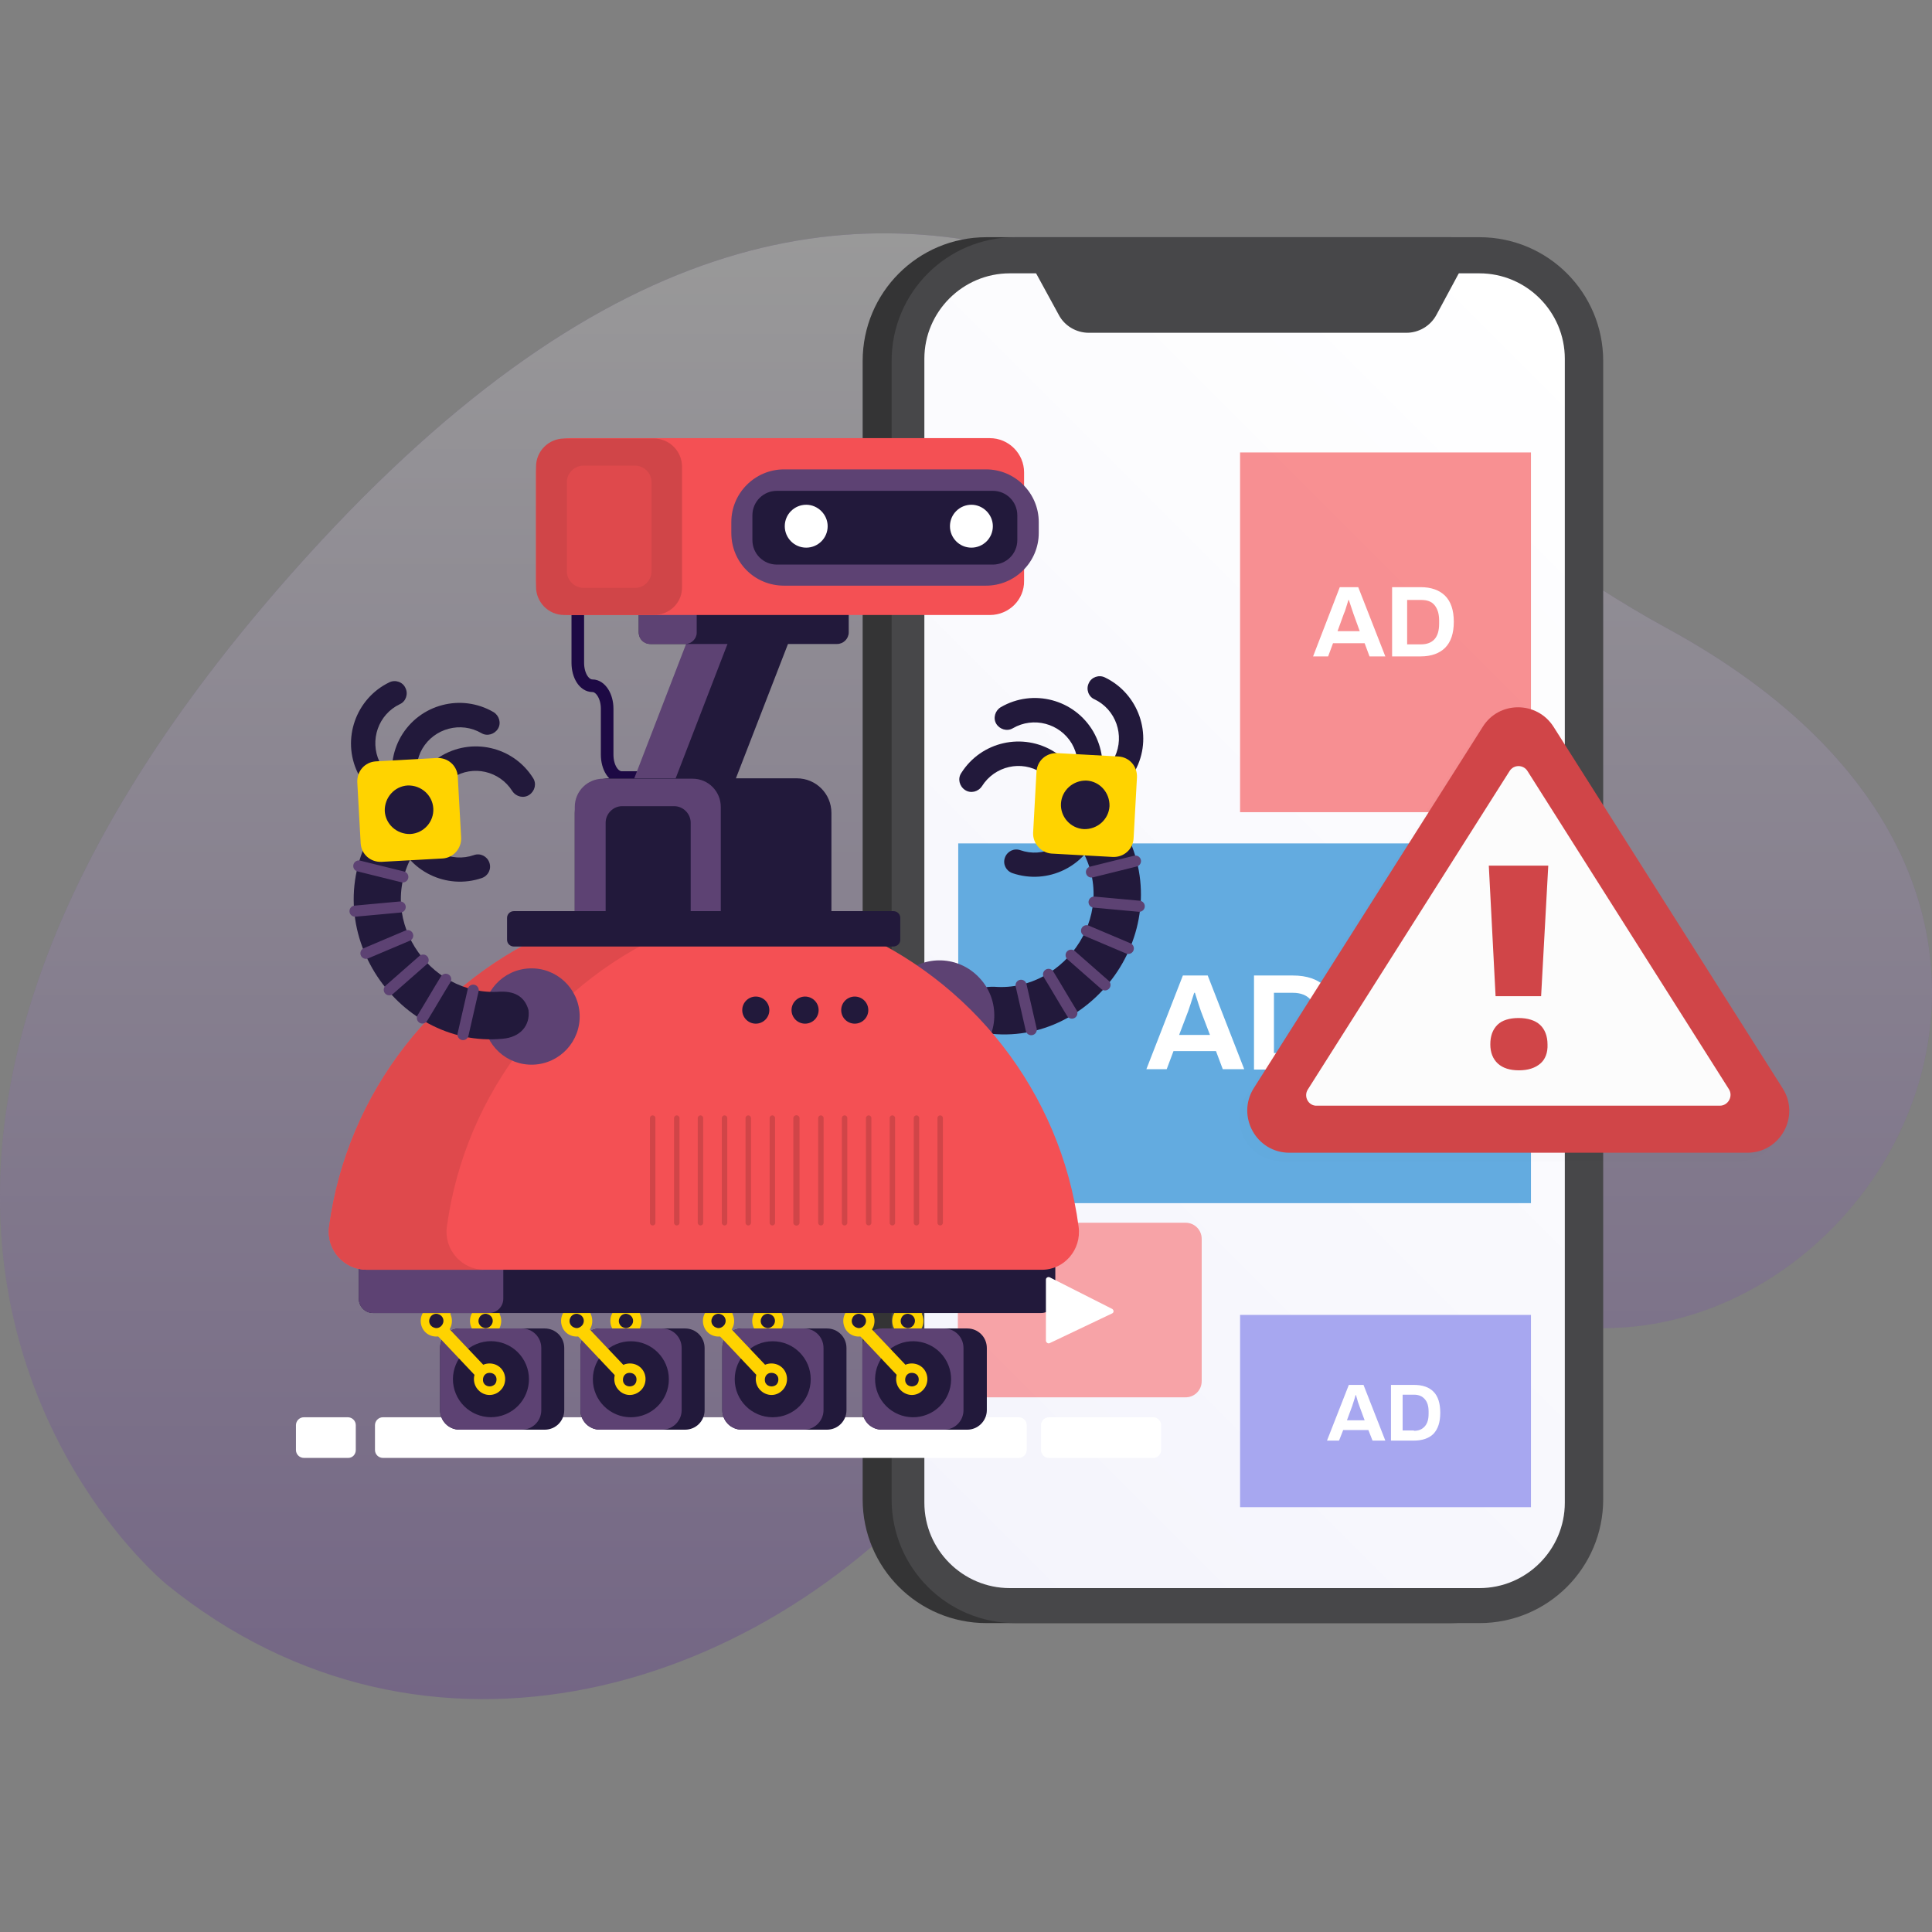 <svg width="380" height="380" viewBox="0 0 380 380" fill="none" xmlns="http://www.w3.org/2000/svg">
<rect x="0" y="0" width="380" height="380" fill="#808080" stroke="none"/>
<g opacity="0.2">
<path d="M32.75 311.62C32.75 311.62 -55.325 239.976 57.396 112.748C178.036 -23.434 255.527 84.18 327.838 123.554C423.832 175.807 369.062 267.731 309.186 260.847C262.188 255.444 216.227 252.706 189.064 286.16C150.652 333.38 83.744 352.993 32.75 311.62Z" fill="#440099"/>
<path d="M32.75 311.62C32.75 311.62 -55.325 239.976 57.396 112.748C178.036 -23.434 255.527 84.18 327.838 123.554C423.832 175.807 369.062 267.731 309.186 260.847C262.188 255.444 216.227 252.706 189.064 286.16C150.652 333.38 83.744 352.993 32.75 311.62Z" fill="url(#paint0_linear)"/>
</g>
<path d="M194.023 46.655H285.28C298.75 46.655 309.63 57.535 309.63 71.005V294.893C309.63 308.363 298.75 319.243 285.28 319.243H194.023C180.552 319.243 169.673 308.363 169.673 294.893V71.005C169.673 57.535 180.552 46.655 194.023 46.655Z" fill="#343435"/>
<path d="M199.722 46.655H290.979C304.449 46.655 315.329 57.535 315.329 71.005V294.893C315.329 308.363 304.449 319.243 290.979 319.243H199.722C186.251 319.243 175.372 308.363 175.372 294.893V71.005C175.372 57.535 186.251 46.655 199.722 46.655Z" fill="#474749"/>
<path d="M307.78 295.559V70.561C307.78 61.31 300.231 53.761 290.979 53.761H198.612C189.36 53.761 181.811 61.31 181.811 70.561V295.559C181.811 304.811 189.36 312.36 198.612 312.36H290.979C300.231 312.36 307.78 304.811 307.78 295.559Z" fill="url(#paint1_linear)"/>
<path d="M202.978 52.28H287.723L282.542 61.902C281.358 64.122 279.063 65.454 276.621 65.454H214.154C211.638 65.454 209.343 64.048 208.233 61.902L202.978 52.28Z" fill="#474749"/>
<path opacity="0.8" d="M301.119 88.99H243.907V159.746H301.119V88.99Z" fill="#F67477"/>
<path d="M301.119 258.627H243.907V296.447H301.119V258.627Z" fill="#A7A7F0"/>
<g opacity="0.8">
<path opacity="0.8" d="M236.358 271.653C236.358 273.43 234.952 274.836 233.175 274.836H191.58C189.804 274.836 188.398 273.43 188.398 271.653V243.677C188.398 241.9 189.804 240.494 191.58 240.494H233.175C234.952 240.494 236.358 241.9 236.358 243.677V271.653Z" fill="#F67477"/>
</g>
<path d="M301.119 165.889H188.472V236.645H301.119V165.889Z" fill="#63ABE0"/>
<path d="M200.388 286.752H75.307C74.493 286.752 73.753 286.086 73.753 285.197V280.313C73.753 279.498 74.419 278.758 75.307 278.758H200.388C201.202 278.758 201.943 279.424 201.943 280.313V285.197C201.943 286.086 201.202 286.752 200.388 286.752Z" fill="white"/>
<path d="M226.811 286.752H206.309C205.495 286.752 204.755 286.086 204.755 285.197V280.313C204.755 279.498 205.421 278.758 206.309 278.758H226.811C227.625 278.758 228.365 279.424 228.365 280.313V285.197C228.365 286.086 227.699 286.752 226.811 286.752Z" fill="white"/>
<path d="M68.498 286.752H59.764C58.95 286.752 58.21 286.086 58.21 285.197V280.313C58.21 279.498 58.876 278.758 59.764 278.758H68.424C69.238 278.758 69.978 279.424 69.978 280.313V285.197C69.978 286.086 69.312 286.752 68.498 286.752Z" fill="white"/>
<path d="M211.934 165.741C214.524 164.039 217.041 162.337 219.631 160.635C233.027 180.692 216.153 205.412 195.059 203.34C191.655 203.044 189.656 200.749 190.026 197.715C190.618 195.568 192.173 193.94 195.651 194.088C209.566 195.124 220.815 179.064 211.934 165.741Z" fill="#22193B"/>
<path d="M202.831 202.525C202.164 199.639 201.498 196.753 200.832 193.792" stroke="#5D4273" stroke-width="2.18" stroke-miterlimit="10" stroke-linecap="round" stroke-linejoin="round"/>
<path d="M210.824 199.269C209.27 196.753 207.789 194.162 206.235 191.646" stroke="#5D4273" stroke-width="2.18" stroke-miterlimit="10" stroke-linecap="round" stroke-linejoin="round"/>
<path d="M217.337 193.718C215.117 191.794 212.896 189.795 210.676 187.871" stroke="#5D4273" stroke-width="2.18" stroke-miterlimit="10" stroke-linecap="round" stroke-linejoin="round"/>
<path d="M221.926 186.539C219.187 185.354 216.449 184.244 213.71 183.06" stroke="#5D4273" stroke-width="2.18" stroke-miterlimit="10" stroke-linecap="round" stroke-linejoin="round"/>
<path d="M224.072 178.249C221.112 177.953 218.151 177.731 215.191 177.435" stroke="#5D4273" stroke-width="2.18" stroke-miterlimit="10" stroke-linecap="round" stroke-linejoin="round"/>
<path d="M223.332 169.368C220.446 170.108 217.559 170.774 214.673 171.514" stroke="#5D4273" stroke-width="2.18" stroke-miterlimit="10" stroke-linecap="round" stroke-linejoin="round"/>
<path d="M211.49 161.967C209.936 166.407 205.125 168.776 200.684 167.222C199.426 166.778 198.094 167.444 197.65 168.702C197.206 169.96 197.872 171.292 199.13 171.736C206.087 174.105 213.636 170.404 216.005 163.521C217.263 159.968 216.819 156.194 215.191 153.085C213.71 153.677 212.304 154.417 210.898 155.158C212.008 157.23 212.304 159.672 211.49 161.967Z" fill="#22193B"/>
<path d="M215.043 143.908C211.342 137.543 203.201 135.396 196.836 139.097C195.725 139.763 195.281 141.243 195.947 142.353C196.614 143.464 198.094 143.908 199.204 143.242C203.275 140.873 208.456 142.279 210.824 146.276C211.934 148.2 212.23 150.421 211.786 152.419C213.34 152.789 214.895 153.159 216.449 153.603C217.263 150.495 216.819 147.016 215.043 143.908Z" fill="#22193B"/>
<path d="M207.42 147.904C201.203 143.982 192.987 145.832 189.064 152.049C188.324 153.159 188.694 154.639 189.805 155.38C190.915 156.12 192.395 155.75 193.135 154.639C195.652 150.643 200.906 149.459 204.829 151.975C206.679 153.159 207.938 155.01 208.53 157.008C210.084 156.564 211.638 156.194 213.193 155.972C212.452 152.641 210.454 149.755 207.42 147.904Z" fill="#22193B"/>
<path d="M223.554 151.013C226.737 144.426 223.924 136.432 217.337 133.25C216.153 132.658 214.673 133.176 214.154 134.36C213.562 135.544 214.08 137.025 215.265 137.543C219.483 139.541 221.26 144.648 219.261 148.867C218.299 150.865 216.671 152.345 214.673 153.085C215.265 154.566 215.857 156.046 216.301 157.6C219.335 156.49 222 154.195 223.554 151.013Z" fill="#22193B"/>
<path d="M203.201 163.817L203.867 151.753C204.015 149.607 205.791 148.052 207.937 148.126L220.002 148.792C222.148 148.94 223.702 150.717 223.628 152.863L222.962 164.927C222.814 167.073 221.038 168.628 218.891 168.554L206.827 167.888C204.755 167.74 203.127 165.889 203.201 163.817Z" fill="#FFD300"/>
<path d="M208.678 158.044C208.826 155.454 211.046 153.455 213.71 153.529C216.301 153.677 218.299 155.898 218.225 158.562C218.077 161.153 215.857 163.151 213.192 163.077C210.528 162.929 208.53 160.635 208.678 158.044Z" fill="#22193B"/>
<path d="M192.691 192.386C196.762 196.753 196.466 203.636 192.099 207.633C187.732 211.703 180.849 211.407 176.852 207.04C172.782 202.674 173.078 195.791 177.444 191.794C181.811 187.723 188.62 187.945 192.691 192.386Z" fill="#5D4273"/>
<path d="M135.479 95.578H116.532C114.978 95.578 113.646 97.576 113.646 100.092V130.363C113.646 132.88 114.904 134.878 116.532 134.878C118.086 134.878 119.419 136.877 119.419 139.393V148.423C119.419 150.939 120.677 152.937 122.305 152.937H139.624" stroke="#1D0944" stroke-width="2.477" stroke-miterlimit="10" stroke-linecap="round" stroke-linejoin="round"/>
<path d="M130.372 157.896H142.88L158.571 117.411H146.063L130.372 157.896Z" fill="#22193B"/>
<path d="M122.897 157.896H131.038L146.655 117.411H138.514L122.897 157.896Z" fill="#5D4273"/>
<path d="M164.64 126.663H127.93C126.672 126.663 125.635 125.627 125.635 124.368V117.041C125.635 115.783 126.672 114.747 127.93 114.747H164.64C165.898 114.747 166.934 115.783 166.934 117.041V124.368C166.934 125.627 165.898 126.663 164.64 126.663Z" fill="#22193B"/>
<path d="M134.813 126.663H127.856C126.598 126.663 125.635 125.701 125.635 124.442V116.893C125.635 115.635 126.598 114.673 127.856 114.673H134.813C136.071 114.673 137.033 115.635 137.033 116.893V124.442C137.033 125.627 135.997 126.663 134.813 126.663Z" fill="#5D4273"/>
<path d="M194.689 120.964H112.165C108.464 120.964 105.43 117.929 105.43 114.229V92.913C105.43 89.213 108.464 86.178 112.165 86.178H194.689C198.39 86.178 201.424 89.213 201.424 92.913V114.229C201.498 117.929 198.464 120.964 194.689 120.964Z" fill="#F45054"/>
<path d="M128.596 120.964H110.981C107.872 120.964 105.43 118.447 105.43 115.413V91.803C105.43 88.694 107.946 86.252 110.981 86.252H128.596C131.704 86.252 134.147 88.768 134.147 91.803V115.413C134.221 118.521 131.704 120.964 128.596 120.964Z" fill="#D04548"/>
<path d="M111.499 112.378V94.837C111.499 93.061 112.979 91.581 114.756 91.581H124.895C126.672 91.581 128.152 93.061 128.152 94.837V112.378C128.152 114.155 126.672 115.635 124.895 115.635H114.682C112.979 115.561 111.499 114.155 111.499 112.378Z" fill="#DF494C"/>
<path d="M143.842 104.829V102.683C143.842 96.984 148.505 92.321 154.204 92.321H193.949C199.648 92.321 204.31 96.984 204.31 102.683V104.829C204.31 110.528 199.648 115.191 193.949 115.191H154.204C148.431 115.191 143.842 110.602 143.842 104.829Z" fill="#5D4273"/>
<path d="M195.282 111.046H152.798C150.134 111.046 147.988 108.9 147.988 106.235V101.351C147.988 98.686 150.134 96.54 152.798 96.54H195.282C197.946 96.54 200.092 98.686 200.092 101.351V106.235C200.092 108.9 197.946 111.046 195.282 111.046Z" fill="#22193B"/>
<path d="M162.79 103.497C162.79 105.865 160.866 107.716 158.571 107.716C156.203 107.716 154.353 105.791 154.353 103.497C154.353 101.128 156.277 99.278 158.571 99.278C160.866 99.278 162.79 101.202 162.79 103.497Z" fill="white"/>
<path d="M195.281 103.497C195.281 105.865 193.357 107.716 191.063 107.716C188.694 107.716 186.844 105.791 186.844 103.497C186.844 101.128 188.768 99.278 191.063 99.278C193.357 99.278 195.281 101.202 195.281 103.497Z" fill="white"/>
<path d="M156.721 226.284H119.863C116.088 226.284 113.053 223.249 113.053 219.474V159.894C113.053 156.12 116.088 153.085 119.863 153.085H156.721C160.495 153.085 163.53 156.12 163.53 159.894V219.474C163.53 223.249 160.495 226.284 156.721 226.284Z" fill="#22193B"/>
<path d="M136.219 226.284H118.604C115.496 226.284 113.053 223.767 113.053 220.733V158.71C113.053 155.602 115.57 153.159 118.604 153.159H136.219C139.328 153.159 141.77 155.676 141.77 158.71V220.733C141.844 223.767 139.328 226.284 136.219 226.284Z" fill="#5D4273"/>
<path d="M119.123 217.698V161.819C119.123 160.042 120.603 158.562 122.379 158.562H132.593C134.369 158.562 135.849 160.042 135.849 161.819V217.698C135.849 219.474 134.369 220.954 132.593 220.954H122.379C120.529 220.88 119.123 219.474 119.123 217.698Z" fill="#22193B"/>
<path d="M106.245 244.639C106.171 244.565 106.097 244.491 106.023 244.491C105.43 244.121 104.616 244.269 104.246 244.861L94.254 259.663C93.885 260.181 93.959 260.847 94.403 261.291L104.542 272.023C104.986 272.541 105.874 272.541 106.393 272.097C106.911 271.579 106.911 270.765 106.467 270.247L96.993 260.255L106.393 246.267C106.763 245.749 106.615 245.083 106.245 244.639Z" fill="#FBBA00"/>
<path d="M108.169 273.43C109.353 272.245 109.353 270.247 108.169 269.063C106.984 267.879 104.986 267.879 103.802 269.063C102.618 270.247 102.618 272.245 103.802 273.43C104.986 274.688 106.984 274.688 108.169 273.43Z" fill="#4466C5"/>
<path d="M105.948 272.689C105.578 272.689 105.208 272.541 104.986 272.319C104.69 272.023 104.616 271.727 104.616 271.357C104.616 270.987 104.764 270.617 104.986 270.395C105.282 270.099 105.578 270.025 105.948 270.025C106.318 270.025 106.688 270.173 106.91 270.395C107.206 270.691 107.28 270.987 107.28 271.357C107.28 271.727 107.132 272.097 106.91 272.319C106.688 272.541 106.318 272.689 105.948 272.689Z" fill="#22193B"/>
<path d="M98.325 261.069C98.991 259.515 98.325 257.665 96.771 256.999C95.216 256.333 93.366 256.999 92.7 258.553C92.034 260.107 92.7 261.958 94.254 262.624C95.809 263.29 97.659 262.624 98.325 261.069Z" fill="#FFD300"/>
<path d="M95.513 261.217C95.29 261.217 95.142 261.143 94.92 261.069C94.254 260.773 93.884 259.959 94.254 259.219C94.476 258.701 94.994 258.405 95.513 258.405C95.734 258.405 95.883 258.479 96.105 258.553C96.771 258.849 97.141 259.663 96.771 260.403C96.549 260.847 96.105 261.217 95.513 261.217Z" fill="#22193B"/>
<path d="M107.133 281.201H90.406C88.259 281.201 86.557 279.498 86.557 277.352V265.14C86.557 262.994 88.259 261.291 90.406 261.291H107.133C109.279 261.291 110.981 262.994 110.981 265.14V277.352C110.981 279.498 109.279 281.201 107.133 281.201Z" fill="#22193B"/>
<path d="M102.618 281.201H90.406C88.259 281.201 86.557 279.498 86.557 277.352V265.14C86.557 262.994 88.259 261.291 90.406 261.291H102.618C104.764 261.291 106.466 262.994 106.466 265.14V277.352C106.466 279.498 104.764 281.201 102.618 281.201Z" fill="#5D4273"/>
<path d="M99.439 278.169C103.25 276.581 105.052 272.205 103.465 268.394C101.877 264.583 97.5 262.781 93.689 264.368C89.878 265.956 88.076 270.333 89.664 274.144C91.252 277.955 95.628 279.757 99.439 278.169Z" fill="#22193B"/>
<path d="M96.549 244.639C96.475 244.565 96.401 244.491 96.327 244.491C95.735 244.121 94.921 244.269 94.55 244.861L84.559 259.663C84.189 260.181 84.263 260.847 84.707 261.291L94.847 272.023C95.29 272.541 96.179 272.541 96.697 272.097C97.215 271.579 97.215 270.765 96.771 270.247L87.297 260.255L96.697 246.341C97.067 245.749 96.993 245.083 96.549 244.639Z" fill="#FFD300"/>
<path d="M98.473 273.43C99.657 272.245 99.657 270.247 98.473 269.063C97.289 267.879 95.29 267.879 94.106 269.063C92.922 270.247 92.922 272.245 94.106 273.43C95.29 274.688 97.289 274.688 98.473 273.43Z" fill="#FFD300"/>
<path d="M96.327 272.689C95.957 272.689 95.587 272.541 95.364 272.319C95.068 272.023 94.994 271.727 94.994 271.357C94.994 270.987 95.142 270.617 95.364 270.395C95.66 270.099 95.957 270.025 96.327 270.025C96.697 270.025 97.067 270.173 97.289 270.395C97.585 270.691 97.659 270.987 97.659 271.357C97.659 271.727 97.511 272.097 97.289 272.319C96.993 272.541 96.697 272.689 96.327 272.689Z" fill="#22193B"/>
<path d="M88.629 261.069C89.296 259.515 88.629 257.665 87.075 256.999C85.521 256.333 83.671 256.999 83.004 258.553C82.338 260.107 83.004 261.958 84.559 262.624C86.113 263.29 87.963 262.624 88.629 261.069Z" fill="#FFD300"/>
<path d="M85.817 261.217C85.595 261.217 85.447 261.143 85.225 261.069C84.558 260.773 84.188 259.959 84.558 259.219C84.781 258.701 85.299 258.405 85.817 258.405C86.039 258.405 86.187 258.479 86.409 258.553C87.075 258.849 87.445 259.663 87.075 260.403C86.853 260.847 86.409 261.217 85.817 261.217Z" fill="#22193B"/>
<path d="M133.777 244.639C133.703 244.565 133.629 244.491 133.555 244.491C132.963 244.121 132.149 244.269 131.778 244.861L121.787 259.663C121.417 260.181 121.491 260.847 121.935 261.291L132.074 272.023C132.519 272.541 133.407 272.541 133.925 272.097C134.443 271.579 134.443 270.765 133.999 270.247L124.525 260.255L133.925 246.341C134.295 245.749 134.221 245.083 133.777 244.639Z" fill="#FBBA00"/>
<path d="M135.775 273.43C136.96 272.245 136.96 270.247 135.775 269.063C134.591 267.879 132.593 267.879 131.409 269.063C130.224 270.247 130.224 272.245 131.409 273.43C132.593 274.688 134.517 274.688 135.775 273.43Z" fill="#4466C5"/>
<path d="M133.555 272.689C133.185 272.689 132.815 272.541 132.593 272.319C132.297 272.023 132.223 271.727 132.223 271.357C132.223 270.987 132.371 270.617 132.593 270.395C132.889 270.099 133.185 270.025 133.555 270.025C133.925 270.025 134.295 270.173 134.517 270.395C134.813 270.691 134.887 270.987 134.887 271.357C134.887 271.727 134.739 272.097 134.517 272.319C134.295 272.541 133.925 272.689 133.555 272.689Z" fill="#22193B"/>
<path d="M125.932 261.069C126.598 259.515 125.932 257.665 124.377 256.999C122.823 256.333 120.973 256.999 120.307 258.553C119.641 260.107 120.307 261.958 121.861 262.624C123.415 263.29 125.192 262.624 125.932 261.069Z" fill="#FFD300"/>
<path d="M123.119 261.217C122.897 261.217 122.749 261.143 122.527 261.069C121.861 260.773 121.491 259.959 121.861 259.219C122.083 258.701 122.601 258.405 123.119 258.405C123.341 258.405 123.489 258.479 123.711 258.553C124.377 258.849 124.747 259.663 124.377 260.403C124.155 260.847 123.637 261.217 123.119 261.217Z" fill="#22193B"/>
<path d="M134.739 281.201H118.012C115.866 281.201 114.164 279.498 114.164 277.352V265.14C114.164 262.994 115.866 261.291 118.012 261.291H134.739C136.885 261.291 138.588 262.994 138.588 265.14V277.352C138.588 279.498 136.885 281.201 134.739 281.201Z" fill="#22193B"/>
<path d="M130.224 281.201H118.012C115.866 281.201 114.164 279.498 114.164 277.352V265.14C114.164 262.994 115.866 261.291 118.012 261.291H130.224C132.371 261.291 134.073 262.994 134.073 265.14V277.352C134.073 279.498 132.297 281.201 130.224 281.201Z" fill="#5D4273"/>
<path d="M124.081 278.758C128.21 278.758 131.556 275.411 131.556 271.283C131.556 267.155 128.21 263.808 124.081 263.808C119.953 263.808 116.606 267.155 116.606 271.283C116.606 275.411 119.953 278.758 124.081 278.758Z" fill="#22193B"/>
<path d="M124.081 244.639C124.007 244.565 123.933 244.491 123.859 244.491C123.267 244.121 122.453 244.269 122.083 244.861L112.091 259.663C111.721 260.181 111.795 260.847 112.239 261.291L122.379 272.023C122.823 272.541 123.711 272.541 124.229 272.097C124.747 271.579 124.747 270.765 124.303 270.247L114.83 260.255L124.229 246.341C124.599 245.749 124.525 245.083 124.081 244.639Z" fill="#FFD300"/>
<path d="M126.08 273.43C127.264 272.245 127.264 270.247 126.08 269.063C124.895 267.879 122.897 267.879 121.713 269.063C120.529 270.247 120.529 272.245 121.713 273.43C122.897 274.688 124.821 274.688 126.08 273.43Z" fill="#FFD300"/>
<path d="M123.859 272.689C123.489 272.689 123.119 272.541 122.897 272.319C122.601 272.023 122.527 271.727 122.527 271.357C122.527 270.987 122.675 270.617 122.897 270.395C123.193 270.099 123.489 270.025 123.859 270.025C124.229 270.025 124.599 270.173 124.821 270.395C125.118 270.691 125.192 270.987 125.192 271.357C125.192 271.727 125.044 272.097 124.821 272.319C124.599 272.541 124.229 272.689 123.859 272.689Z" fill="#22193B"/>
<path d="M116.236 261.069C116.902 259.515 116.236 257.665 114.682 256.999C113.128 256.333 111.277 256.999 110.611 258.553C109.945 260.107 110.611 261.958 112.165 262.624C113.72 263.29 115.57 262.624 116.236 261.069Z" fill="#FFD300"/>
<path d="M113.424 261.217C113.202 261.217 113.054 261.143 112.832 261.069C112.165 260.773 111.795 259.959 112.165 259.219C112.387 258.701 112.906 258.405 113.424 258.405C113.646 258.405 113.794 258.479 114.016 258.553C114.682 258.849 115.052 259.663 114.682 260.403C114.46 260.847 113.942 261.217 113.424 261.217Z" fill="#22193B"/>
<path d="M161.68 244.639C161.606 244.565 161.532 244.491 161.458 244.491C160.865 244.121 160.051 244.269 159.681 244.861L149.69 259.663C149.32 260.181 149.394 260.847 149.838 261.291L159.977 272.023C160.421 272.541 161.31 272.541 161.828 272.097C162.346 271.579 162.346 270.765 161.902 270.247L152.428 260.255L161.828 246.341C162.198 245.749 162.124 245.083 161.68 244.639Z" fill="#FBBA00"/>
<path d="M163.604 273.43C164.788 272.245 164.788 270.247 163.604 269.063C162.42 267.879 160.421 267.879 159.237 269.063C158.053 270.247 158.053 272.245 159.237 273.43C160.495 274.688 162.42 274.688 163.604 273.43Z" fill="#4466C5"/>
<path d="M161.458 272.689C161.088 272.689 160.718 272.541 160.496 272.319C160.2 272.023 160.126 271.727 160.126 271.357C160.126 270.987 160.274 270.617 160.496 270.395C160.792 270.099 161.088 270.025 161.458 270.025C161.828 270.025 162.198 270.173 162.42 270.395C162.716 270.691 162.79 270.987 162.79 271.357C162.79 271.727 162.642 272.097 162.42 272.319C162.198 272.541 161.828 272.689 161.458 272.689Z" fill="#22193B"/>
<path d="M153.834 261.069C154.5 259.515 153.834 257.665 152.28 256.999C150.726 256.333 148.875 256.999 148.209 258.553C147.543 260.107 148.209 261.958 149.764 262.624C151.318 263.29 153.094 262.624 153.834 261.069Z" fill="#FFD300"/>
<path d="M151.022 261.217C150.8 261.217 150.652 261.143 150.43 261.069C149.764 260.773 149.394 259.959 149.764 259.219C149.986 258.701 150.504 258.405 151.022 258.405C151.244 258.405 151.392 258.479 151.614 258.553C152.28 258.849 152.65 259.663 152.28 260.403C152.058 260.847 151.54 261.217 151.022 261.217Z" fill="#22193B"/>
<path d="M162.642 281.201H145.915C143.769 281.201 142.066 279.498 142.066 277.352V265.14C142.066 262.994 143.769 261.291 145.915 261.291H162.642C164.788 261.291 166.491 262.994 166.491 265.14V277.352C166.491 279.498 164.788 281.201 162.642 281.201Z" fill="#22193B"/>
<path d="M158.127 281.201H145.915C143.769 281.201 142.066 279.498 142.066 277.352V265.14C142.066 262.994 143.769 261.291 145.915 261.291H158.127C160.273 261.291 161.976 262.994 161.976 265.14V277.352C161.976 279.498 160.199 281.201 158.127 281.201Z" fill="#5D4273"/>
<path d="M151.984 278.758C156.113 278.758 159.459 275.411 159.459 271.283C159.459 267.155 156.113 263.808 151.984 263.808C147.856 263.808 144.509 267.155 144.509 271.283C144.509 275.411 147.856 278.758 151.984 278.758Z" fill="#22193B"/>
<path d="M151.984 244.639C151.91 244.565 151.836 244.491 151.762 244.491C151.17 244.121 150.356 244.269 149.986 244.861L139.994 259.663C139.624 260.181 139.698 260.847 140.142 261.291L150.282 272.023C150.726 272.541 151.614 272.541 152.132 272.097C152.65 271.579 152.65 270.765 152.206 270.247L142.732 260.255L152.132 246.341C152.502 245.749 152.428 245.083 151.984 244.639Z" fill="#FFD300"/>
<path d="M153.908 273.43C155.093 272.245 155.093 270.247 153.908 269.063C152.724 267.879 150.726 267.879 149.542 269.063C148.358 270.247 148.358 272.245 149.542 273.43C150.8 274.688 152.724 274.688 153.908 273.43Z" fill="#FFD300"/>
<path d="M151.762 272.689C151.392 272.689 151.022 272.541 150.8 272.319C150.504 272.023 150.43 271.727 150.43 271.357C150.43 270.987 150.578 270.617 150.8 270.395C151.096 270.099 151.392 270.025 151.762 270.025C152.132 270.025 152.502 270.173 152.724 270.395C153.02 270.691 153.094 270.987 153.094 271.357C153.094 271.727 152.946 272.097 152.724 272.319C152.502 272.541 152.132 272.689 151.762 272.689Z" fill="#22193B"/>
<path d="M144.139 261.069C144.805 259.515 144.139 257.665 142.584 256.999C141.03 256.333 139.18 256.999 138.514 258.553C137.848 260.107 138.514 261.958 140.068 262.624C141.622 263.29 143.399 262.624 144.139 261.069Z" fill="#FFD300"/>
<path d="M141.326 261.217C141.104 261.217 140.956 261.143 140.734 261.069C140.068 260.773 139.698 259.959 140.068 259.219C140.29 258.701 140.808 258.405 141.326 258.405C141.548 258.405 141.696 258.479 141.918 258.553C142.584 258.849 142.954 259.663 142.584 260.403C142.362 260.847 141.844 261.217 141.326 261.217Z" fill="#22193B"/>
<path d="M189.286 244.639C189.212 244.565 189.138 244.491 189.064 244.491C188.472 244.121 187.658 244.269 187.288 244.861L177.296 259.663C176.926 260.181 177 260.847 177.444 261.291L187.584 272.023C188.028 272.541 188.916 272.541 189.434 272.097C189.952 271.579 189.952 270.765 189.508 270.247L180.035 260.255L189.434 246.341C189.804 245.749 189.73 245.083 189.286 244.639Z" fill="#FBBA00"/>
<path d="M191.211 273.43C192.395 272.245 192.395 270.247 191.211 269.063C190.026 267.879 188.028 267.879 186.844 269.063C185.66 270.247 185.66 272.245 186.844 273.43C188.028 274.688 190.026 274.688 191.211 273.43Z" fill="#4466C5"/>
<path d="M189.064 272.689C188.694 272.689 188.324 272.541 188.102 272.319C187.806 272.023 187.732 271.727 187.732 271.357C187.732 270.987 187.88 270.617 188.102 270.395C188.398 270.099 188.694 270.025 189.064 270.025C189.434 270.025 189.805 270.173 190.027 270.395C190.323 270.691 190.397 270.987 190.397 271.357C190.397 271.727 190.249 272.097 190.027 272.319C189.731 272.541 189.434 272.689 189.064 272.689Z" fill="#22193B"/>
<path d="M181.367 261.069C182.033 259.515 181.367 257.665 179.813 256.999C178.259 256.333 176.408 256.999 175.742 258.553C175.076 260.107 175.742 261.958 177.296 262.624C178.851 263.29 180.701 262.624 181.367 261.069Z" fill="#FFD300"/>
<path d="M178.554 261.217C178.332 261.217 178.184 261.143 177.962 261.069C177.296 260.773 176.926 259.959 177.296 259.219C177.518 258.701 178.036 258.405 178.554 258.405C178.776 258.405 178.924 258.479 179.146 258.553C179.812 258.849 180.183 259.663 179.812 260.403C179.59 260.847 179.146 261.217 178.554 261.217Z" fill="#22193B"/>
<path d="M190.249 281.201H173.522C171.375 281.201 169.673 279.498 169.673 277.352V265.14C169.673 262.994 171.375 261.291 173.522 261.291H190.249C192.395 261.291 194.097 262.994 194.097 265.14V277.352C194.097 279.498 192.321 281.201 190.249 281.201Z" fill="#22193B"/>
<path d="M185.66 281.201H173.448C171.301 281.201 169.599 279.498 169.599 277.352V265.14C169.599 262.994 171.301 261.291 173.448 261.291H185.66C187.806 261.291 189.508 262.994 189.508 265.14V277.352C189.508 279.498 187.806 281.201 185.66 281.201Z" fill="#5D4273"/>
<path d="M183.056 277.905C186.715 275.993 188.131 271.477 186.219 267.818C184.307 264.159 179.791 262.743 176.132 264.654C172.473 266.566 171.057 271.082 172.969 274.742C174.881 278.401 179.397 279.817 183.056 277.905Z" fill="#22193B"/>
<path d="M179.591 244.639C179.517 244.565 179.443 244.491 179.369 244.491C178.777 244.121 177.962 244.269 177.592 244.861L167.601 259.663C167.231 260.181 167.305 260.847 167.749 261.291L177.888 272.023C178.333 272.541 179.221 272.541 179.739 272.097C180.257 271.579 180.257 270.765 179.813 270.247L170.339 260.255L179.739 246.341C180.109 245.749 180.035 245.083 179.591 244.639Z" fill="#FFD300"/>
<path d="M181.515 273.43C182.699 272.245 182.699 270.247 181.515 269.063C180.331 267.879 178.333 267.879 177.148 269.063C175.964 270.247 175.964 272.245 177.148 273.43C178.407 274.688 180.331 274.688 181.515 273.43Z" fill="#FFD300"/>
<path d="M179.369 272.689C178.999 272.689 178.628 272.541 178.406 272.319C178.11 272.023 178.036 271.727 178.036 271.357C178.036 270.987 178.184 270.617 178.406 270.395C178.702 270.099 178.999 270.025 179.369 270.025C179.739 270.025 180.109 270.173 180.331 270.395C180.627 270.691 180.701 270.987 180.701 271.357C180.701 271.727 180.553 272.097 180.331 272.319C180.035 272.541 179.739 272.689 179.369 272.689Z" fill="#22193B"/>
<path d="M171.745 261.069C172.411 259.515 171.745 257.665 170.191 256.999C168.637 256.333 166.787 256.999 166.12 258.553C165.454 260.107 166.12 261.958 167.675 262.624C169.155 263.29 171.005 262.624 171.745 261.069Z" fill="#FFD300"/>
<path d="M168.933 261.217C168.711 261.217 168.563 261.143 168.341 261.069C167.674 260.773 167.304 259.959 167.674 259.219C167.897 258.701 168.415 258.405 168.933 258.405C169.155 258.405 169.303 258.479 169.525 258.553C170.191 258.849 170.561 259.663 170.191 260.403C169.969 260.847 169.451 261.217 168.933 261.217Z" fill="#22193B"/>
<path d="M204.755 258.257H73.383C71.829 258.257 70.57 256.999 70.57 255.444V246.489C70.57 244.935 71.829 243.677 73.383 243.677H204.755C206.309 243.677 207.567 244.935 207.567 246.489V255.444C207.567 256.999 206.309 258.257 204.755 258.257Z" fill="#22193B"/>
<path d="M96.179 258.257H73.383C71.829 258.257 70.57 256.999 70.57 255.444V246.489C70.57 244.935 71.829 243.677 73.383 243.677H96.179C97.733 243.677 98.991 244.935 98.991 246.489V255.444C98.991 256.999 97.733 258.257 96.179 258.257Z" fill="#5D4273"/>
<path d="M212.156 241.308C208.604 214.664 190.915 192.534 166.935 182.616H109.945C85.965 192.608 68.276 214.738 64.724 241.308C64.131 245.749 67.61 249.746 72.125 249.746H204.829C209.27 249.82 212.748 245.823 212.156 241.308Z" fill="#F45054"/>
<path d="M133.185 182.616H109.945C85.965 192.608 68.276 214.738 64.724 241.308C64.131 245.749 67.61 249.746 72.125 249.746H95.291C90.776 249.746 87.297 245.749 87.889 241.308C91.516 214.664 109.205 192.534 133.185 182.616Z" fill="#DF494C"/>
<path d="M175.668 186.169H101.063C100.323 186.169 99.731 185.577 99.731 184.837V180.544C99.731 179.804 100.323 179.212 101.063 179.212H175.742C176.482 179.212 177.074 179.804 177.074 180.544V184.837C177.074 185.577 176.482 186.169 175.668 186.169Z" fill="#22193B"/>
<path d="M104.922 209.402C110.15 209.193 114.218 204.785 114.009 199.557C113.8 194.329 109.392 190.261 104.164 190.47C98.936 190.679 94.868 195.087 95.077 200.315C95.286 205.543 99.694 209.612 104.922 209.402Z" fill="#5D4273"/>
<path d="M82.042 166.704C79.452 165.001 76.935 163.299 74.345 161.597C60.949 181.654 77.824 206.374 98.917 204.302C102.322 204.006 104.32 201.711 103.95 198.677C103.358 196.531 101.804 194.902 98.325 195.05C84.337 196.086 73.087 180.026 82.042 166.704Z" fill="#22193B"/>
<path d="M91.072 203.488C91.738 200.601 92.404 197.715 93.07 194.754" stroke="#5D4273" stroke-width="2.18" stroke-miterlimit="10" stroke-linecap="round" stroke-linejoin="round"/>
<path d="M83.078 200.231C84.632 197.715 86.113 195.124 87.667 192.608" stroke="#5D4273" stroke-width="2.18" stroke-miterlimit="10" stroke-linecap="round" stroke-linejoin="round"/>
<path d="M76.565 194.68C78.786 192.756 81.006 190.758 83.226 188.833" stroke="#5D4273" stroke-width="2.18" stroke-miterlimit="10" stroke-linecap="round" stroke-linejoin="round"/>
<path d="M71.977 187.501C74.715 186.317 77.454 185.207 80.192 184.022" stroke="#5D4273" stroke-width="2.18" stroke-miterlimit="10" stroke-linecap="round" stroke-linejoin="round"/>
<path d="M69.83 179.212C72.791 178.916 75.751 178.694 78.712 178.397" stroke="#5D4273" stroke-width="2.18" stroke-miterlimit="10" stroke-linecap="round" stroke-linejoin="round"/>
<path d="M70.57 170.33C73.457 171.07 76.343 171.736 79.23 172.476" stroke="#5D4273" stroke-width="2.18" stroke-miterlimit="10" stroke-linecap="round" stroke-linejoin="round"/>
<path d="M82.412 162.929C83.966 167.37 88.777 169.738 93.218 168.184C94.476 167.74 95.808 168.406 96.253 169.664C96.697 170.922 96.031 172.254 94.772 172.699C87.815 175.067 80.266 171.366 77.897 164.483C76.639 160.931 77.083 157.156 78.712 154.047C80.192 154.639 81.598 155.38 83.004 156.12C81.894 158.192 81.598 160.634 82.412 162.929Z" fill="#22193B"/>
<path d="M78.86 144.87C82.561 138.505 90.702 136.358 97.067 140.059C98.177 140.725 98.621 142.205 97.955 143.316C97.289 144.426 95.809 144.87 94.699 144.204C90.628 141.835 85.447 143.242 83.079 147.238C81.969 149.163 81.672 151.383 82.117 153.381C80.562 153.751 79.008 154.121 77.454 154.566C76.714 151.457 77.084 147.978 78.86 144.87Z" fill="#22193B"/>
<path d="M86.483 148.866C92.7 144.944 100.915 146.794 104.838 153.011C105.578 154.121 105.208 155.601 104.098 156.342C102.988 157.082 101.507 156.712 100.767 155.601C98.251 151.605 92.996 150.421 89.073 152.937C87.223 154.121 85.965 155.971 85.373 157.97C83.819 157.526 82.264 157.156 80.71 156.934C81.45 153.603 83.448 150.717 86.483 148.866Z" fill="#22193B"/>
<path d="M70.348 151.975C67.166 145.388 69.978 137.395 76.566 134.212C77.75 133.62 79.23 134.138 79.748 135.322C80.34 136.506 79.822 137.987 78.638 138.505C74.419 140.503 72.643 145.61 74.641 149.829C75.603 151.827 77.232 153.307 79.23 154.047C78.638 155.528 78.046 157.008 77.602 158.562C74.567 157.452 71.903 155.158 70.348 151.975Z" fill="#22193B"/>
<path d="M90.702 164.779L90.036 152.715C89.888 150.569 88.111 149.014 85.965 149.088L73.901 149.755C71.754 149.903 70.2 151.679 70.274 153.825L70.94 165.889C71.088 168.036 72.865 169.59 75.011 169.516L87.075 168.85C89.222 168.702 90.776 166.852 90.702 164.779Z" fill="#FFD300"/>
<path d="M85.225 159.006C85.077 156.416 82.856 154.417 80.192 154.491C77.601 154.639 75.603 156.86 75.677 159.524C75.825 162.115 78.045 164.113 80.71 164.039C83.374 163.891 85.373 161.596 85.225 159.006Z" fill="#22193B"/>
<path d="M128.374 219.918V240.494" stroke="#D04548" stroke-width="1.069" stroke-miterlimit="10" stroke-linecap="round" stroke-linejoin="round"/>
<path d="M133.111 219.918V240.494" stroke="#D04548" stroke-width="1.069" stroke-miterlimit="10" stroke-linecap="round" stroke-linejoin="round"/>
<path d="M137.774 219.918V240.494" stroke="#D04548" stroke-width="1.069" stroke-miterlimit="10" stroke-linecap="round" stroke-linejoin="round"/>
<path d="M142.51 219.918V240.494" stroke="#D04548" stroke-width="1.069" stroke-miterlimit="10" stroke-linecap="round" stroke-linejoin="round"/>
<path d="M147.173 219.918V240.494" stroke="#D04548" stroke-width="1.069" stroke-miterlimit="10" stroke-linecap="round" stroke-linejoin="round"/>
<path d="M151.91 219.918V240.494" stroke="#D04548" stroke-width="1.069" stroke-miterlimit="10" stroke-linecap="round" stroke-linejoin="round"/>
<path d="M156.573 219.918V240.494" stroke="#D04548" stroke-width="1.069" stroke-miterlimit="10" stroke-linecap="round" stroke-linejoin="round"/>
<path d="M156.721 219.918V240.494" stroke="#D04548" stroke-width="1.069" stroke-miterlimit="10" stroke-linecap="round" stroke-linejoin="round"/>
<path d="M161.458 219.918V240.494" stroke="#D04548" stroke-width="1.069" stroke-miterlimit="10" stroke-linecap="round" stroke-linejoin="round"/>
<path d="M166.12 219.918V240.494" stroke="#D04548" stroke-width="1.069" stroke-miterlimit="10" stroke-linecap="round" stroke-linejoin="round"/>
<path d="M170.857 219.918V240.494" stroke="#D04548" stroke-width="1.069" stroke-miterlimit="10" stroke-linecap="round" stroke-linejoin="round"/>
<path d="M175.52 219.918V240.494" stroke="#D04548" stroke-width="1.069" stroke-miterlimit="10" stroke-linecap="round" stroke-linejoin="round"/>
<path d="M180.257 219.918V240.494" stroke="#D04548" stroke-width="1.069" stroke-miterlimit="10" stroke-linecap="round" stroke-linejoin="round"/>
<path d="M184.92 219.918V240.494" stroke="#D04548" stroke-width="1.069" stroke-miterlimit="10" stroke-linecap="round" stroke-linejoin="round"/>
<path d="M168.119 201.341C169.59 201.341 170.783 200.148 170.783 198.677C170.783 197.205 169.59 196.012 168.119 196.012C166.647 196.012 165.454 197.205 165.454 198.677C165.454 200.148 166.647 201.341 168.119 201.341Z" fill="#22193B"/>
<path d="M158.349 201.341C159.821 201.341 161.014 200.148 161.014 198.677C161.014 197.205 159.821 196.012 158.349 196.012C156.877 196.012 155.685 197.205 155.685 198.677C155.685 200.148 156.877 201.341 158.349 201.341Z" fill="#22193B"/>
<path d="M148.653 201.341C150.125 201.341 151.318 200.148 151.318 198.677C151.318 197.205 150.125 196.012 148.653 196.012C147.182 196.012 145.989 197.205 145.989 198.677C145.989 200.148 147.182 201.341 148.653 201.341Z" fill="#22193B"/>
<path d="M232.657 191.868H237.542L244.722 210.297H240.503L239.171 206.744H230.807L229.475 210.297H225.478L232.657 191.868ZM237.986 203.562L236.21 198.899C235.988 198.307 235.618 197.123 235.026 195.272H234.878C234.286 197.123 233.916 198.307 233.694 198.899L231.917 203.562H237.986Z" fill="white"/>
<path d="M246.646 191.868H254.269C257.082 191.868 259.228 192.608 260.782 194.162C262.336 195.716 263.077 198.011 263.077 201.119C263.077 204.228 262.336 206.522 260.782 208.076C259.228 209.631 257.082 210.371 254.269 210.371H246.646V191.868ZM254.269 207.04C255.823 207.04 257.008 206.596 257.822 205.634C258.636 204.672 259.08 203.34 259.08 201.563V200.749C259.08 198.973 258.636 197.641 257.822 196.678C257.008 195.716 255.823 195.272 254.269 195.272H250.568V207.114H254.269V207.04Z" fill="white"/>
<path d="M263.52 115.487H267.147L272.476 129.105H269.367L268.405 126.515H262.188L261.226 129.105H258.266L263.52 115.487ZM267.443 124.147L266.185 120.668C266.037 120.224 265.741 119.336 265.297 118.003H265.223C264.779 119.336 264.557 120.298 264.335 120.668L263.076 124.147H267.443Z" fill="white"/>
<path d="M273.808 115.487H279.433C281.505 115.487 283.134 116.079 284.244 117.189C285.354 118.3 285.946 120.002 285.946 122.296C285.946 124.591 285.354 126.293 284.244 127.403C283.134 128.513 281.505 129.105 279.433 129.105H273.808V115.487ZM279.507 126.737C280.691 126.737 281.579 126.367 282.171 125.701C282.764 125.035 283.06 123.998 283.06 122.666V122.074C283.06 120.742 282.764 119.78 282.171 119.04C281.579 118.3 280.691 118.003 279.507 118.003H276.769V126.737H279.507Z" fill="white"/>
<path d="M265.297 272.393H268.184L272.476 283.347H269.96L269.146 281.275H264.187L263.373 283.347H261.004L265.297 272.393ZM268.406 279.351L267.37 276.538C267.221 276.168 266.999 275.502 266.703 274.392H266.629C266.333 275.502 266.037 276.242 265.963 276.538L264.927 279.351H268.406Z" fill="white"/>
<path d="M273.586 272.393H278.101C279.803 272.393 281.062 272.837 281.95 273.726C282.838 274.614 283.282 276.02 283.282 277.87C283.282 279.721 282.838 281.053 281.95 282.015C281.062 282.903 279.729 283.347 278.101 283.347H273.586V272.393ZM278.101 281.423C279.063 281.423 279.729 281.127 280.248 280.535C280.766 279.943 280.988 279.128 280.988 278.092V277.648C280.988 276.612 280.766 275.798 280.248 275.206C279.729 274.614 279.063 274.318 278.101 274.318H275.881V281.349H278.101V281.423Z" fill="white"/>
<g opacity="0.1">
<path opacity="0.1" d="M252.049 228.356H342.122C348.635 228.356 352.558 221.176 349.079 215.7L304.006 144.5C300.749 139.393 293.274 139.393 290.091 144.5L245.018 215.626C241.613 221.176 245.536 228.356 252.049 228.356Z" fill="black"/>
<path opacity="0.1" d="M255.676 215.848L295.346 153.233C296.16 151.901 298.085 151.901 298.899 153.233L338.495 215.774C339.384 217.18 338.347 219.03 336.719 219.03H257.452C255.75 219.104 254.713 217.254 255.676 215.848Z" fill="black"/>
<path opacity="0.1" d="M291.201 171.81H302.895L301.489 197.492H292.533L291.201 171.81ZM301.341 210.815C300.305 211.703 298.898 212.147 297.122 212.147C295.346 212.147 293.94 211.703 292.977 210.815C292.015 209.926 291.497 208.668 291.497 207.04C291.497 205.412 291.941 204.154 292.903 203.191C293.792 202.303 295.272 201.859 297.048 201.859C298.898 201.859 300.305 202.303 301.267 203.191C302.229 204.079 302.747 205.412 302.747 207.04C302.747 208.668 302.303 209.926 301.341 210.815Z" fill="black"/>
</g>
<path d="M253.603 226.728H343.676C350.189 226.728 354.112 219.548 350.633 214.071L305.56 142.945C302.303 137.839 294.828 137.839 291.645 142.945L246.572 214.071C243.167 219.548 247.09 226.728 253.603 226.728Z" fill="#D04548"/>
<path d="M257.229 214.293L296.9 151.679C297.714 150.347 299.639 150.347 300.453 151.679L340.049 214.219C340.938 215.626 339.901 217.476 338.273 217.476H259.006C257.378 217.55 256.341 215.7 257.229 214.293Z" fill="#FCFCFC"/>
<path d="M292.83 170.256H304.524L303.117 195.938H294.162L292.83 170.256ZM302.969 209.186C301.933 210.075 300.527 210.519 298.751 210.519C296.974 210.519 295.568 210.075 294.606 209.186C293.644 208.298 293.126 207.04 293.126 205.412C293.126 203.784 293.57 202.525 294.532 201.563C295.42 200.675 296.9 200.231 298.677 200.231C300.453 200.231 301.933 200.675 302.895 201.563C303.857 202.451 304.376 203.784 304.376 205.412C304.45 207.04 303.931 208.372 302.969 209.186Z" fill="#D04548"/>
<path d="M206.457 264.178L218.743 258.331C219.113 258.183 219.113 257.665 218.743 257.443L206.457 251.226C206.161 251.078 205.717 251.3 205.717 251.67V263.734C205.791 264.104 206.161 264.326 206.457 264.178Z" fill="white"/>
<defs>
<linearGradient id="paint0_linear" x1="190" y1="45.894" x2="190" y2="334.198" gradientUnits="userSpaceOnUse">
<stop stop-color="white"/>
<stop offset="1" stop-color="white" stop-opacity="0"/>
</linearGradient>
<linearGradient id="paint1_linear" x1="336.002" y1="91.839" x2="153.558" y2="274.283" gradientUnits="userSpaceOnUse">
<stop stop-color="white"/>
<stop offset="1" stop-color="#F4F4FC"/>
</linearGradient>
</defs>
</svg>

